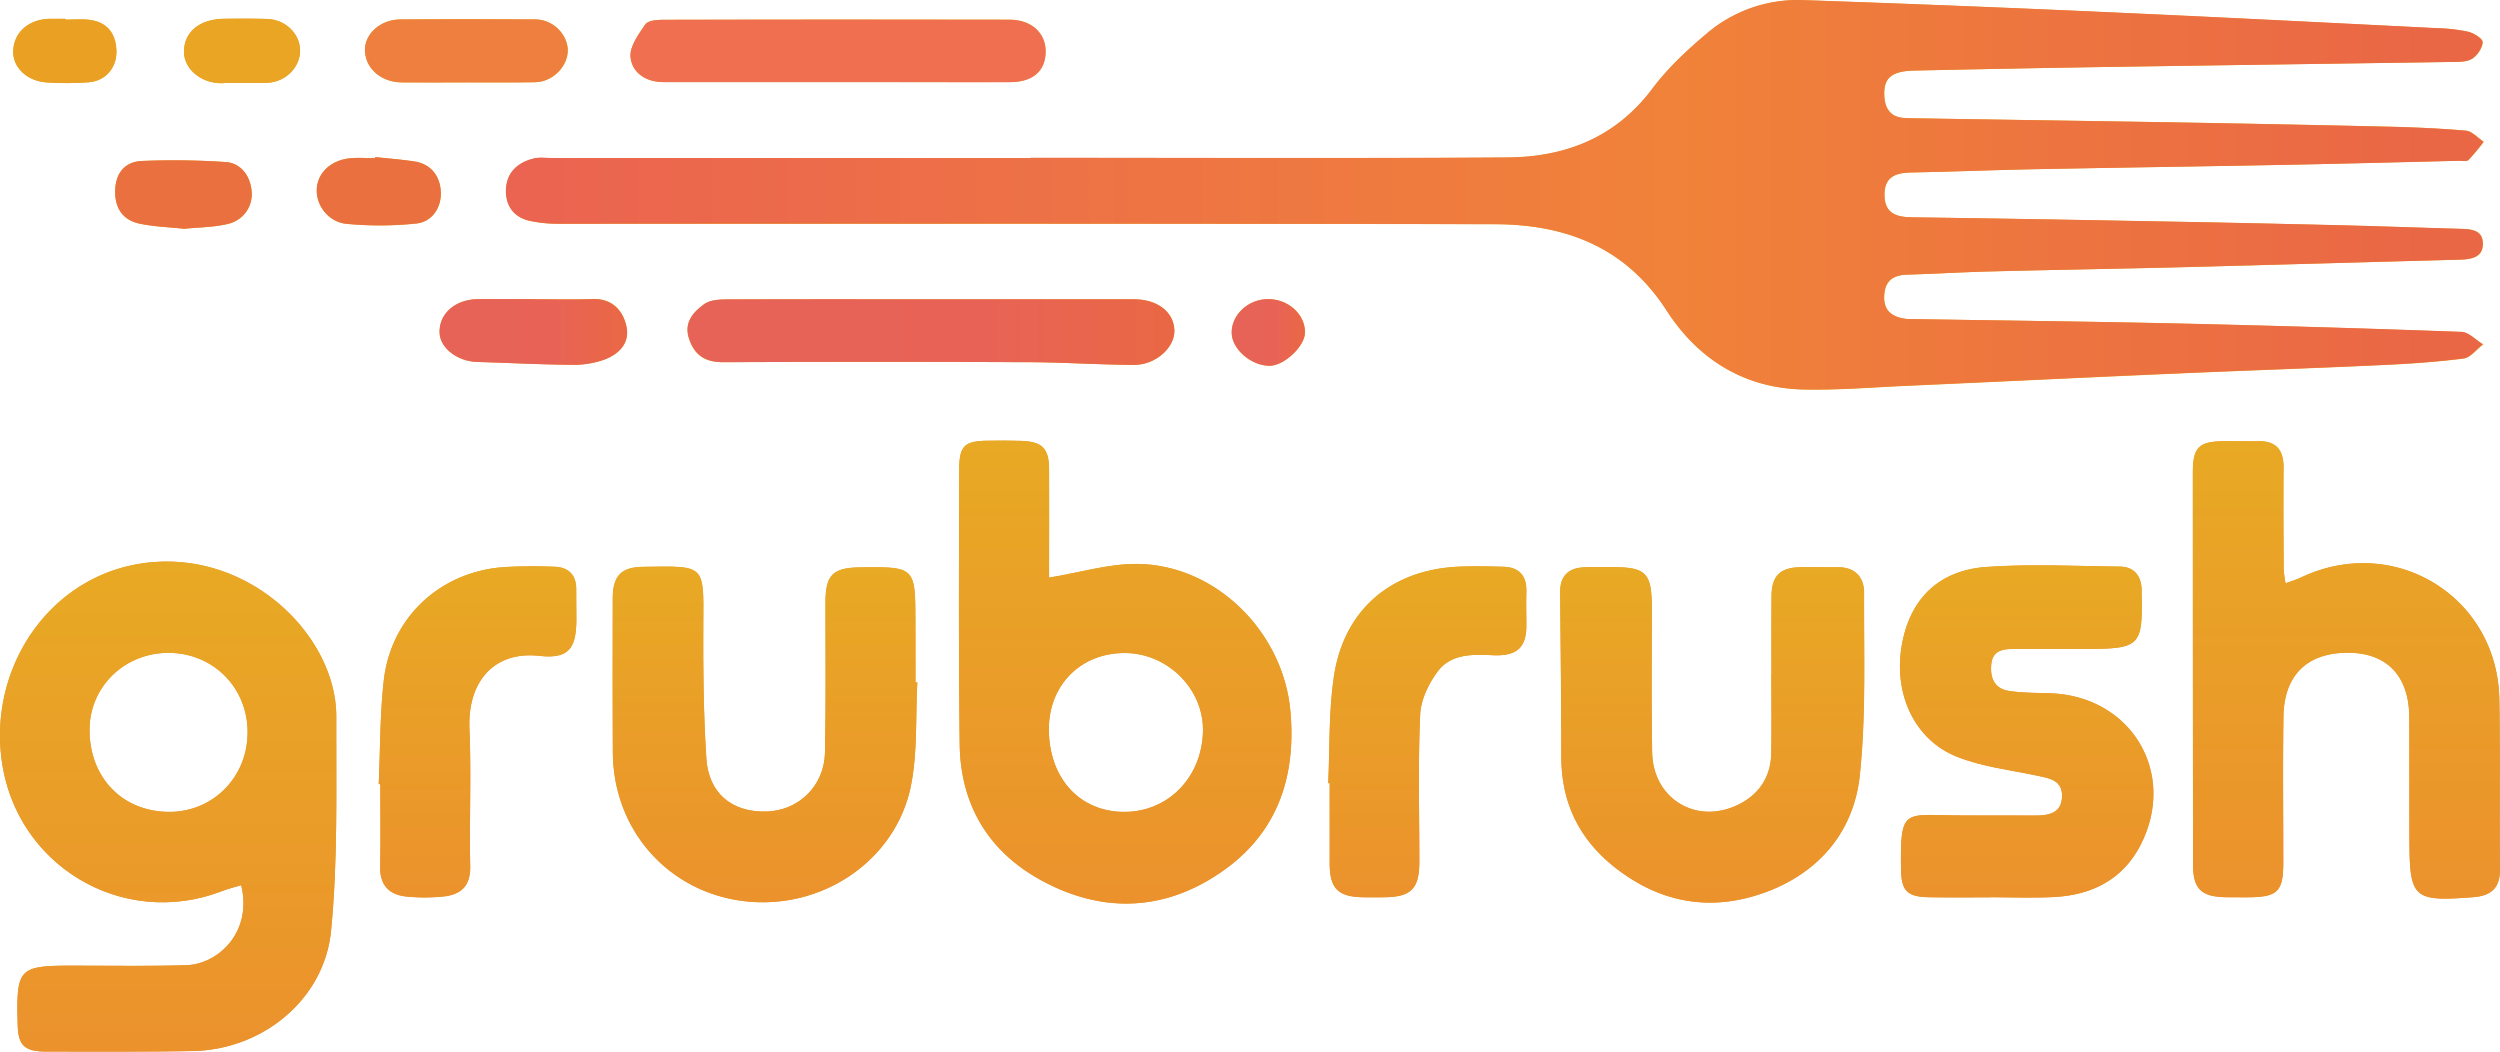 <svg xmlns="http://www.w3.org/2000/svg" xmlns:xlink="http://www.w3.org/1999/xlink" viewBox="0 0 1236.27 520.06"><defs><style>.cls-1{fill:url(#linear-gradient);}.cls-2{fill:url(#linear-gradient-2);}.cls-3{fill:url(#linear-gradient-3);}.cls-4{fill:url(#linear-gradient-4);}.cls-5{fill:url(#linear-gradient-5);}.cls-6{fill:url(#linear-gradient-6);}.cls-7{fill:url(#linear-gradient-7);}.cls-8{fill:url(#linear-gradient-8);}.cls-9{fill:url(#linear-gradient-9);}.cls-10{fill:url(#linear-gradient-10);}.cls-11{fill:url(#linear-gradient-11);}.cls-12{fill:#ef6f50;}.cls-13{fill:#ee7f3e;}.cls-14{fill:url(#linear-gradient-12);}.cls-15{fill:#ea7040;}.cls-16{fill:#eaa525;}.cls-17{fill:#e9a023;}.cls-18{fill:url(#linear-gradient-13);}</style><linearGradient id="linear-gradient" x1="618.13" x2="618.13" y2="520.06" gradientUnits="userSpaceOnUse"><stop offset="0" stop-color="#e8a924"/><stop offset="0.98" stop-color="#eb922c"/></linearGradient><linearGradient id="linear-gradient-2" x1="250.27" y1="96.31" x2="1228.2" y2="96.31" gradientUnits="userSpaceOnUse"><stop offset="0" stop-color="#eb6351"/><stop offset="0.59" stop-color="#f08239"/><stop offset="0.97" stop-color="#ea6746"/></linearGradient><linearGradient id="linear-gradient-3" x1="83.16" y1="277.7" x2="83.16" y2="520.06" xlink:href="#linear-gradient"/><linearGradient id="linear-gradient-4" x1="556.42" y1="217.89" x2="556.42" y2="446.82" xlink:href="#linear-gradient"/><linearGradient id="linear-gradient-5" x1="1160.32" y1="218.14" x2="1160.32" y2="444.36" xlink:href="#linear-gradient"/><linearGradient id="linear-gradient-6" x1="846.74" y1="280.44" x2="846.74" y2="446.38" xlink:href="#linear-gradient"/><linearGradient id="linear-gradient-7" x1="378.3" y1="280.2" x2="378.3" y2="446.18" xlink:href="#linear-gradient"/><linearGradient id="linear-gradient-8" x1="1002.24" y1="279.55" x2="1002.24" y2="443.84" xlink:href="#linear-gradient"/><linearGradient id="linear-gradient-9" x1="705.83" y1="280.02" x2="705.83" y2="443.7" xlink:href="#linear-gradient"/><linearGradient id="linear-gradient-10" x1="236.15" y1="280.03" x2="236.15" y2="443.74" xlink:href="#linear-gradient"/><linearGradient id="linear-gradient-11" x1="339.98" y1="164.19" x2="580.78" y2="164.19" gradientUnits="userSpaceOnUse"><stop offset="0" stop-color="#e76358"/><stop offset="0.59" stop-color="#e86356"/><stop offset="0.97" stop-color="#ea6746"/></linearGradient><linearGradient id="linear-gradient-12" x1="217.35" y1="164.13" x2="310.13" y2="164.13" xlink:href="#linear-gradient-11"/><linearGradient id="linear-gradient-13" x1="609.09" y1="164.4" x2="645.33" y2="164.4" xlink:href="#linear-gradient-11"/></defs><g id="Layer_2" data-name="Layer 2"><g id="Layer_1-2" data-name="Layer 1"><path class="cls-1" d="M1078.4,160c-44.12-1-88.23-1.47-132.35-2.2a31.8,31.8,0,0,1-3.9-.16c-6.5-1-10.73-4.06-10.32-11.46s4.39-10.15,11.38-10.39c13.56-.33,27.13-1.22,40.7-1.55,30.79-.81,61.59-1.3,92.38-2,46.64-1.22,93.27-2.6,140-3.82,5.44-.16,11.37-.89,11.54-7.47.24-7.64-6.34-7.64-12-7.8-20.39-.57-40.78-1.3-61.18-1.79q-48.13-1.21-96.28-2-56.41-1.09-112.85-1.87c-7.72-.08-13.57-2-13.57-11.21s6-10.89,13.73-11c20.07-.41,40.14-1.22,60.29-1.63,42.09-.81,84.25-1.38,126.42-2.19,27.87-.57,55.74-1.3,83.69-2,1.62,0,3.81.41,4.71-.41a98.64,98.64,0,0,0,7.47-8.93c-2.92-2-5.77-5.29-8.85-5.53-13.25-1.14-26.49-1.7-39.73-2q-53-1.22-106-2.11c-42.49-.73-85-1.3-127.48-2-1.3,0-2.6-.08-3.9-.08-6.66-.25-9.91-3.9-10.4-10.4-.65-9.27,3.25-12.84,14.87-13.09q49.6-1.1,99.2-1.86,83.73-1.23,167.45-2.44c3.17,0,6.91-.08,9.35-1.71s4.87-5.2,5-8c.09-1.71-4.22-4.39-6.9-5.12a81.36,81.36,0,0,0-15.36-1.79c-54-2.68-108.06-5.44-162.09-7.88q-75.67-3.4-151.52-6a69.14,69.14,0,0,0-47.62,16.41c-9.83,8.21-19.5,17.23-27.13,27.46-18.12,24.13-42.9,33.72-71.58,34-78.57.49-157.22.17-235.78.17v.08H272.91c-2.92,0-5.93-.49-8.77.16-8,2-13.49,6.91-13.82,15.36-.32,7.8,3.66,13.73,11.78,15.52a70.45,70.45,0,0,0,14.3,1.46c154.29.08,308.58-.17,462.87.16,35,.08,64.68,11.29,85,42.74,15.52,24,38.27,38.43,67.68,39,17,.4,34-1.06,51-1.79,43.31-1.95,86.69-4.06,130-5.93,34.61-1.55,69.22-2.68,103.83-4.31,13.9-.57,27.79-1.54,41.52-3.25,3.49-.49,6.42-4.55,9.67-7-3.58-2.11-7.07-6-10.64-6.17Q1147.86,161.64,1078.4,160ZM166.31,354.69c.25-41.77-46.47-86.21-100.42-75.32C22.75,288.14-5.2,331,.81,375.81c6.91,52.08,59.56,83.6,108.55,65,3.17-1.22,6.5-2.11,9.91-3.09,5.69,23.4-11.54,39.08-27,39.57-18.37.57-36.81.24-55.25.24-27.95-.08-29,1-28.28,28.93C8.94,516.94,12,520,22.91,520c24.05,0,48.1.16,72.15-.25,34.45-.49,65.32-25.27,68.65-59.47C167.13,425.29,166.15,389.87,166.31,354.69Zm-82.46,46.8c-23.4,0-39.81-17.07-39.57-41.12.32-21,17.39-37.53,39-37.53,22.18,0,39.32,17.3,39.16,39.56C122.28,384.34,105.46,401.4,83.85,401.49Zm554.27-49.81c-3.49-38.92-36.56-72.31-75.56-72.8-14.14-.16-28.27,4.23-43.79,6.75,0-16.9.08-35.1,0-53.22,0-10.65-3.25-14-13.73-14.38-5.53-.17-11.05-.17-16.58-.08-11.62.08-14.14,2.6-14.14,14.54-.08,45.09-.32,90.19.25,135.36.32,29.41,13.65,52.57,39.4,66.95,27.3,15.27,56.06,16.57,83.44.56C629.18,416.84,641.37,388.08,638.12,351.68Zm-82,49.81c-22.18.08-37.45-16.66-37.45-40.95,0-21.78,15.76-37.62,37.37-37.62,21.12-.08,39,17.55,38.84,38.19C594.65,384,578,401.4,556.14,401.49Zm679.8-55.5c-.81-51-52-82.38-98.15-60.36-2.19,1.05-4.63,1.7-7.55,2.84a56.14,56.14,0,0,1-.9-6.66c-.16-16.82-.24-33.72-.08-50.54.08-8.94-3.82-13.32-12.83-13.08-5.53.08-11-.08-16.58,0-12.51.08-15.44,3-15.44,15.52q0,96.89.09,193.69c0,12.11,4,16.09,16.25,16.25,3.57.08,7.14.08,10.72.08,15-.08,17.63-2.84,17.63-17.38,0-24.05-.24-48,.08-72.07.33-20.64,12-31.69,32.34-31.52,19,.24,29.74,11.53,29.9,31.85.08,20.06,0,40.21.08,60.28.08,29.49,1.79,31,31.36,28.76,8.94-.65,13.49-4.39,13.41-14C1235.94,401.81,1236.43,373.94,1235.94,346ZM921.84,293.1c0-7.56-4.39-12.67-13-12.59-6.18.08-12.35-.08-18.53,0-10,.16-14.13,4.3-14.22,14.13-.16,13-.08,25.92-.08,38.92s.17,26-.08,38.92c-.24,12.27-6.5,21-17.38,26-20.48,9.18-41.2-3.9-41.52-26.49-.41-24-.16-48-.16-72-.09-16.5-2.93-19.5-18.94-19.5-4.87,0-9.75-.17-14.62.08-7.72.32-11.78,4.3-11.78,12.19.24,27.21.57,54.35.57,81.57,0,22.1,8.53,40.13,25.67,53.95,22.91,18.44,48.59,22.91,75.81,12.75,26.32-9.83,43.22-30.14,46.14-57.68C922.89,353.55,921.67,323.16,921.84,293.1ZM452.71,337.46c0-10.07,0-20.15-.08-30.22,0-26.81-.16-27-27.3-26.65-13.57.16-17.14,3.74-17.14,17.39,0,24.7.24,49.31-.25,74-.32,16.74-13,28.93-29.08,29.33-17,.41-28.52-8.94-29.58-26.4-1.46-22-1.62-44-1.54-66.06.24-30,1.06-28.92-29.66-28.52-10.88.09-15,4.39-15.11,15.52,0,25.27-.08,50.62.08,76,.08,38.51,27.3,69.3,65,73.77,38.11,4.55,74.75-19.74,82.39-56.87,3.33-16.58,2.27-34.12,3.17-51.27Zm560.86,5.36c-6.75-.24-13.65-.16-20.32-1.22-7-1.13-9.18-6.49-8.53-13.08.57-6.41,5-7.63,10.4-7.63h37.05c26.08-.08,27.54-1.55,26.9-27.55v-1.95c-.25-6.9-3.91-11.13-10.81-11.21-22-.24-44.12-1.38-66,.16-23.89,1.71-38,16.25-41.85,39.08-4,23.73,6.26,46.23,27.14,54.68,12.43,5,26.24,6.59,39.49,9.35,6.17,1.38,12.91,2.11,12.67,10.4s-6.5,9.42-13.16,9.42c-13.33-.08-26.65.08-40-.08-25.11-.24-26.9-3.25-26.49,26.65.16,10.64,3,13.65,14,13.81,10.08.25,20.15.08,30.23.08v-.08c10.32,0,20.8.41,31.12-.08,18.76-.89,34.12-8.45,43-25.51C1076.94,382.31,1053.87,344,1013.57,342.82Zm-258.78-50c.25-8-3.33-12.27-11.37-12.52-7.07-.24-14.14-.32-21.21-.08-34,1.14-57.85,21.21-62.64,54.76-2.52,17.23-2,34.86-2.76,52.33h.73v39.89c.08,12,4.14,16.25,16.17,16.49,3.57.08,7.15.08,10.72,0,13.33-.08,17.39-4.14,17.47-17.38,0-24.3-.73-48.67.41-73,.32-7.31,4.22-15.43,8.77-21.44,6.42-8.54,17.06-8.37,26.81-7.89,11.78.66,17-3.41,16.9-14.62C754.79,303.83,754.63,298.3,754.79,292.78Zm-469.85-1.39c0-7.15-3.82-10.88-10.65-11.13-7.8-.32-15.6-.32-23.4.08-32.09,1.47-57.44,24.13-61.1,56-1.95,17-1.7,34.21-2.51,51.35.24,0,.48.08.81.08,0,13.57.16,27.22-.08,40.87-.17,9.26,4.63,13.9,13.16,14.71a93.14,93.14,0,0,0,18.44-.08c8.45-1,13.08-5.28,12.92-14.87-.49-22.67.57-45.42-.41-68.09-.89-22.83,11.79-38.51,34.62-36,14.62,1.62,18.28-3.74,18.28-18.36C285,301.14,284.94,296.27,284.94,291.39ZM560.77,148H460.51c-33.8,0-67.52-.08-101.23.08-3.74,0-8.13.33-11,2.28-5.53,4-10.24,9.1-7.56,17.22s8,11.54,16.74,11.54q75.93-.36,151.85,0c17.15.08,34.29,1.22,51.35,1.3,10.89.08,20.31-8.61,20.07-17.06C580.52,154.33,572.39,148,560.77,148ZM499.35,9.71q-85.68-.12-171.27.08c-3.09,0-7.56.32-8.94,2.19-3.41,5-7.88,11.13-7.31,16.33.81,7.72,7.64,12.27,16.25,12.27h85.63c28.52,0,57.12.08,85.64,0,11.7,0,17.95-5.77,17.71-15.76C516.82,16,509.67,9.71,499.35,9.71ZM265,9.63q-33.51-.26-67,0c-10,.08-17.88,7.39-17.47,15.68.41,8.61,8,15.27,18,15.43,11.05.09,22,0,33.06,0s22,.09,33-.08c8.69-.08,16.25-7.72,16.25-15.84C280.63,16.94,273.4,9.71,265,9.63Zm44.68,151.28c-1.95-8-7.31-13.41-16.81-13.08s-18.85.08-28.28.08-18.77-.08-28.19,0c-11.21.16-19.18,7.07-19,16.41C217.5,172,226,178.7,236,179c15.52.4,31,1.22,46.56,1.38a45.11,45.11,0,0,0,16.09-2.52C306.14,175.13,311.83,169.44,309.63,160.91Zm-198-80.76a387.81,387.81,0,0,0-41.35-.57c-8.13.33-12.84,5.53-13.33,13.89-.48,8.86,3.33,15.36,12.27,17.15,7.23,1.54,14.63,1.7,21.86,2.52,7.31-.74,14.54-.74,21.37-2.36a15,15,0,0,0,12-15.6C124.06,87.87,119.76,80.72,111.63,80.15Zm93-.33c-6.42-1-12.75-1.46-19.17-2.11a1.06,1.06,0,0,1-.08.49c-4.15,0-8.45-.33-12.6.08-9.34,1.06-15.76,7.31-16.16,15.19-.41,8,5.76,16.42,14.86,17.23a173.94,173.94,0,0,0,34.45-.16c7.8-.9,12.27-8,12-15.44C217.74,87.38,213.36,81,204.66,79.82ZM132.11,9.38c-7.15-.16-14.3-.16-21.45-.08C98.39,9.55,90.75,16.13,91,26c.24,8.85,9.83,16.25,20.88,15,6.74,0,13.48.16,20.31-.08,8.86-.25,16.17-7.56,16.17-15.85S141.21,9.71,132.11,9.38ZM44,9.79c-3.81-.41-7.71-.08-11.61-.08V9.3h-7.8c-10.48.25-17.88,6.91-18,16.17-.08,8,7.07,14.79,16.82,15.27a142.71,142.71,0,0,0,20.47-.08c8.53-.65,14.06-7.31,13.73-15.84S52.73,10.76,44,9.79ZM627.07,147.91c-9.75,0-18.12,7.72-18,16.66.09,8,9.35,16.16,18.61,16.33,7.23.08,17.63-9.67,17.63-16.58C645.35,155.39,637.06,147.91,627.07,147.91Z"/><path class="cls-2" d="M509.67,78c78.59,0,157.18.35,235.77-.19C774.09,77.65,798.9,68,817,43.9c7.66-10.2,17.26-19.21,27.08-27.45A69.22,69.22,0,0,1,891.79.06q75.78,2.57,151.52,6c54,2.4,108,5.17,162,7.86a80.62,80.62,0,0,1,15.39,1.84c2.7.67,7,3.39,6.89,5.07-.1,2.83-2.48,6.42-5,8.1s-6.16,1.64-9.33,1.69c-55.81.86-111.62,1.57-167.43,2.42q-49.61.77-99.23,1.83c-11.58.24-15.46,3.88-14.83,13.09.44,6.54,3.69,10.16,10.38,10.41,1.29,0,2.59.11,3.89.13q63.74,1,127.47,2,53,.91,106,2.13c13.27.32,26.55.84,39.76,2,3.09.27,5.9,3.57,8.84,5.48a100.91,100.91,0,0,1-7.46,9c-.88.86-3.12.38-4.74.42-27.87.66-55.75,1.4-83.62,1.94-42.16.81-84.33,1.41-126.49,2.22-20.08.4-40.16,1.23-60.24,1.57-7.72.14-13.67,1.73-13.72,11s5.82,11.09,13.57,11.19q56.43.78,112.84,1.85,48.14.88,96.27,2c20.4.49,40.8,1.25,61.19,1.84,5.68.16,12.22.12,12,7.75-.17,6.58-6.08,7.36-11.59,7.51-46.65,1.24-93.29,2.59-140,3.77-30.78.79-61.58,1.28-92.37,2.06-13.58.34-27.15,1.19-40.73,1.58-7,.2-11,3.08-11.37,10.36-.42,7.44,3.8,10.48,10.36,11.47a27.94,27.94,0,0,0,3.89.14c44.1.73,88.21,1.24,132.31,2.22q69.49,1.56,139,4.09c3.6.14,7.06,4,10.59,6.14-3.19,2.42-6.16,6.53-9.6,7-13.76,1.75-27.65,2.67-41.51,3.31-34.62,1.58-69.26,2.74-103.88,4.25-43.33,1.89-86.65,4-130,5.92-17,.77-34,2.19-51,1.84-29.4-.61-52.2-15-67.68-39-20.29-31.46-50-42.64-85-42.71q-231.4-.47-462.81-.23a66.62,66.62,0,0,1-14.38-1.41c-8.07-1.8-12.09-7.69-11.77-15.57.35-8.44,5.89-13.41,13.88-15.3,2.77-.66,5.82-.21,8.74-.21H509.67Z"/><path class="cls-3" d="M166.31,354.69c.25-41.77-46.47-86.21-100.42-75.32C22.75,288.14-5.2,331,.81,375.81c6.91,52.08,59.56,83.6,108.55,65,3.17-1.22,6.5-2.11,9.91-3.09,5.69,23.4-11.54,39.08-27,39.57-18.37.57-36.81.24-55.25.24-27.95-.08-29,1-28.28,28.93C8.94,516.94,12,520,22.91,520c24.05,0,48.1.16,72.15-.25,34.45-.49,65.32-25.27,68.65-59.47C167.13,425.29,166.15,389.87,166.31,354.69Zm-82.46,46.8c-23.4,0-39.81-17.07-39.57-41.12.32-21,17.39-37.53,39-37.53,22.18,0,39.32,17.3,39.16,39.56C122.28,384.34,105.46,401.4,83.85,401.49Z"/><path class="cls-4" d="M638.12,351.68c-3.49-38.92-36.56-72.31-75.56-72.8-14.14-.16-28.27,4.23-43.79,6.75,0-16.9.08-35.1,0-53.22,0-10.65-3.25-14-13.73-14.38-5.53-.17-11.05-.17-16.58-.08-11.62.08-14.14,2.6-14.14,14.54-.08,45.09-.32,90.19.25,135.36.32,29.41,13.65,52.57,39.4,66.95,27.3,15.27,56.06,16.57,83.44.56C629.18,416.84,641.37,388.08,638.12,351.68Zm-82,49.81c-22.18.08-37.45-16.66-37.45-40.95,0-21.78,15.76-37.62,37.37-37.62,21.12-.08,39,17.55,38.84,38.19C594.65,384,578,401.4,556.14,401.49Z"/><path class="cls-5" d="M1130.24,288.44c3-1.09,5.33-1.76,7.51-2.8,46.19-22,97.41,9.31,98.23,60.37.45,27.89,0,55.8.28,83.7.1,9.57-4.48,13.32-13.39,14-29.59,2.16-31.31.68-31.38-28.76,0-20.12,0-40.23-.08-60.35s-10.9-31.61-29.89-31.79c-20.35-.19-32,10.83-32.32,31.5-.35,24-.09,48-.08,72,0,14.61-2.73,17.33-17.67,17.39-3.57,0-7.14,0-10.71,0-12.29-.23-16.27-4.18-16.27-16.3q-.08-96.86-.09-193.69c0-12.49,2.95-15.41,15.48-15.55,5.52-.06,11,.15,16.56,0,9-.23,12.89,4.2,12.81,13.08-.15,16.87,0,33.74.08,50.61A55.15,55.15,0,0,0,1130.24,288.44Z"/><path class="cls-6" d="M876,333.57c0-13-.09-25.95,0-38.93.09-9.86,4.28-14,14.26-14.14,6.16-.11,12.33.11,18.5,0,8.58-.13,13,5,13,12.56-.12,30.11,1,60.43-2.09,90.27-2.9,27.58-19.84,47.89-46.19,57.73-27.17,10.15-52.89,5.63-75.73-12.77-17.21-13.86-25.68-31.84-25.69-54,0-27.18-.36-54.35-.57-81.52-.06-7.91,4.06-11.89,11.75-12.24,4.86-.22,9.74-.09,14.61-.08,16,.05,18.91,3.05,18.93,19.52,0,24-.24,48,.17,72,.38,22.54,21.08,35.67,41.55,26.42,10.88-4.91,17.16-13.7,17.38-25.94.23-13,0-26,0-38.93Z"/><path class="cls-7" d="M453.65,337.48c-.95,17.11.15,34.64-3.24,51.25-7.59,37.09-44.25,61.45-82.36,56.91-37.66-4.49-64.89-35.33-65-73.84q-.13-38,0-76c0-11.08,4.18-15.38,15.07-15.52,30.75-.39,29.9-1.47,29.7,28.5-.14,22,.08,44.1,1.48,66.07,1.11,17.47,12.66,26.85,29.63,26.45,16-.39,28.73-12.63,29.07-29.35.51-24.66.2-49.34.23-74,0-13.62,3.57-17.23,17.16-17.4,27.09-.35,27.29-.17,27.33,26.66,0,10.06,0,20.13,0,30.19Z"/><path class="cls-8" d="M984.28,443.73c-10.07,0-20.14.13-30.2,0-11-.19-13.8-3.18-14-13.82-.4-29.92,1.37-27,26.47-26.68,13.31.14,26.63,0,39.94.08,6.73,0,12.93-1.17,13.2-9.38s-6.49-9.09-12.71-10.41c-13.23-2.81-27-4.34-39.44-9.34-20.93-8.46-31.13-31-27.18-54.72,3.81-22.84,18-37.37,41.86-39.06,21.9-1.55,44-.45,66-.2,6.89.08,10.51,4.31,10.79,11.25,0,.64,0,1.29,0,1.94.62,26-.82,27.48-26.92,27.5-12.35,0-24.69.06-37,.06-5.36,0-9.83,1.22-10.43,7.6-.62,6.58,1.52,12,8.53,13.11,6.67,1.07,13.55,1,20.35,1.17,40.29,1.19,63.37,39.55,44.84,75.25-8.87,17.08-24.26,24.64-43,25.55-10.36.5-20.78.09-31.17.09Z"/><path class="cls-9" d="M656.84,387.23c.81-17.45.23-35.09,2.71-52.3,4.84-33.51,28.67-53.58,62.68-54.78,7.06-.25,14.15-.09,21.22.1,8,.22,11.6,4.59,11.36,12.53-.17,5.51,0,11,0,16.54,0,11.23-5.17,15.31-16.92,14.68-9.73-.53-20.42-.66-26.83,7.86-4.54,6-8.48,14.11-8.8,21.45-1.08,24.29-.37,48.65-.41,73,0,13.22-4.13,17.26-17.46,17.38-3.57,0-7.14.06-10.71,0-12-.25-16.12-4.44-16.14-16.48q0-20,0-39.91Z"/><path class="cls-10" d="M187.28,387.7c.78-17.13.58-34.38,2.54-51.38,3.66-31.81,29-54.48,61.11-56,7.77-.37,15.58-.37,23.35-.09,6.88.25,10.69,4,10.68,11.15,0,4.86.05,9.73.06,14.6,0,14.54-3.66,19.92-18.27,18.32-22.87-2.5-35.56,13.17-34.59,36s-.13,45.41.36,68.11c.21,9.59-4.48,13.85-12.88,14.83a89,89,0,0,1-18.46.1c-8.55-.81-13.37-5.42-13.19-14.71.27-13.62.07-27.25.07-40.87Z"/><path class="cls-11" d="M460.49,148q50.11,0,100.25,0c11.63,0,19.75,6.33,20,15.37.26,8.47-9.24,17.13-20,17.08-17.14-.07-34.27-1.29-51.4-1.36q-75.91-.3-151.83,0c-8.79,0-14-3.52-16.71-11.57s2-13.22,7.54-17.19c2.79-2,7.24-2.28,10.94-2.3C393,147.89,426.75,148,460.49,148Z"/><path class="cls-12" d="M413.7,40.6q-42.82,0-85.64,0c-8.6,0-15.43-4.53-16.27-12.29-.56-5.18,4-11.36,7.39-16.29,1.32-1.91,5.82-2.24,8.88-2.24q85.63-.18,171.29,0c10.31,0,17.5,6.3,17.72,15.06.25,10-6,15.78-17.72,15.81C470.8,40.66,442.25,40.61,413.7,40.6Z"/><path class="cls-13" d="M231.46,40.73c-11,0-22,.13-33,0-10-.14-17.58-6.77-18-15.4C180,17,187.89,9.68,197.9,9.61q33.51-.25,67,0c8.47.07,15.72,7.32,15.77,15.15.05,8.18-7.52,15.77-16.21,15.89C253.47,40.83,242.46,40.71,231.46,40.73Z"/><path class="cls-14" d="M264.58,148c9.4,0,18.82.29,28.22-.08s14.88,5.08,16.87,13c2.15,8.55-3.54,14.28-11,17a46.11,46.11,0,0,1-16.06,2.49c-15.52-.14-31-.94-46.54-1.42-10-.31-18.58-7-18.71-14.67-.15-9.32,7.8-16.25,19-16.38,9.41-.11,18.82,0,28.23,0Z"/><path class="cls-15" d="M91.05,113.12c-7.17-.76-14.63-1-21.83-2.47-8.94-1.84-12.71-8.28-12.24-17.18.45-8.35,5.16-13.58,13.31-13.85a382.75,382.75,0,0,1,41.35.51c8.12.61,12.45,7.77,12.81,15,.37,7.47-4.32,13.82-12,15.64C105.6,112.39,98.4,112.39,91.05,113.12Z"/><path class="cls-15" d="M185.5,77.67c6.38.69,12.78,1.21,19.13,2.12,8.74,1.25,13.1,7.59,13.37,15.33.26,7.48-4.26,14.51-12.06,15.38a173.63,173.63,0,0,1-34.42.21c-9.13-.81-15.32-9.21-14.89-17.22s6.84-14.12,16.21-15.17c4.15-.47,8.4-.08,12.6-.08Z"/><path class="cls-16" d="M111.87,41C100.79,42.28,91.21,34.86,91,26c-.26-9.94,7.41-16.53,19.71-16.73,7.13-.11,14.26-.12,21.39.09,9.13.28,16.34,7.34,16.32,15.69S141,40.65,132.15,40.92C125.4,41.12,118.63,41,111.87,41Z"/><path class="cls-17" d="M32.32,9.72c3.88,0,7.81-.36,11.65.07,8.8,1,13.13,6.49,13.52,15S52.33,40,43.76,40.7a152.6,152.6,0,0,1-20.4.08c-9.81-.51-17-7.25-16.86-15.3.14-9.3,7.55-15.95,18-16.14,2.6-.05,5.19,0,7.79,0Z"/><path class="cls-18" d="M627.1,147.92c9.93,0,18.25,7.49,18.23,16.43,0,6.9-10.4,16.63-17.64,16.53-9.19-.14-18.52-8.31-18.6-16.31C609,155.62,617.31,147.93,627.1,147.92Z"/></g></g></svg>